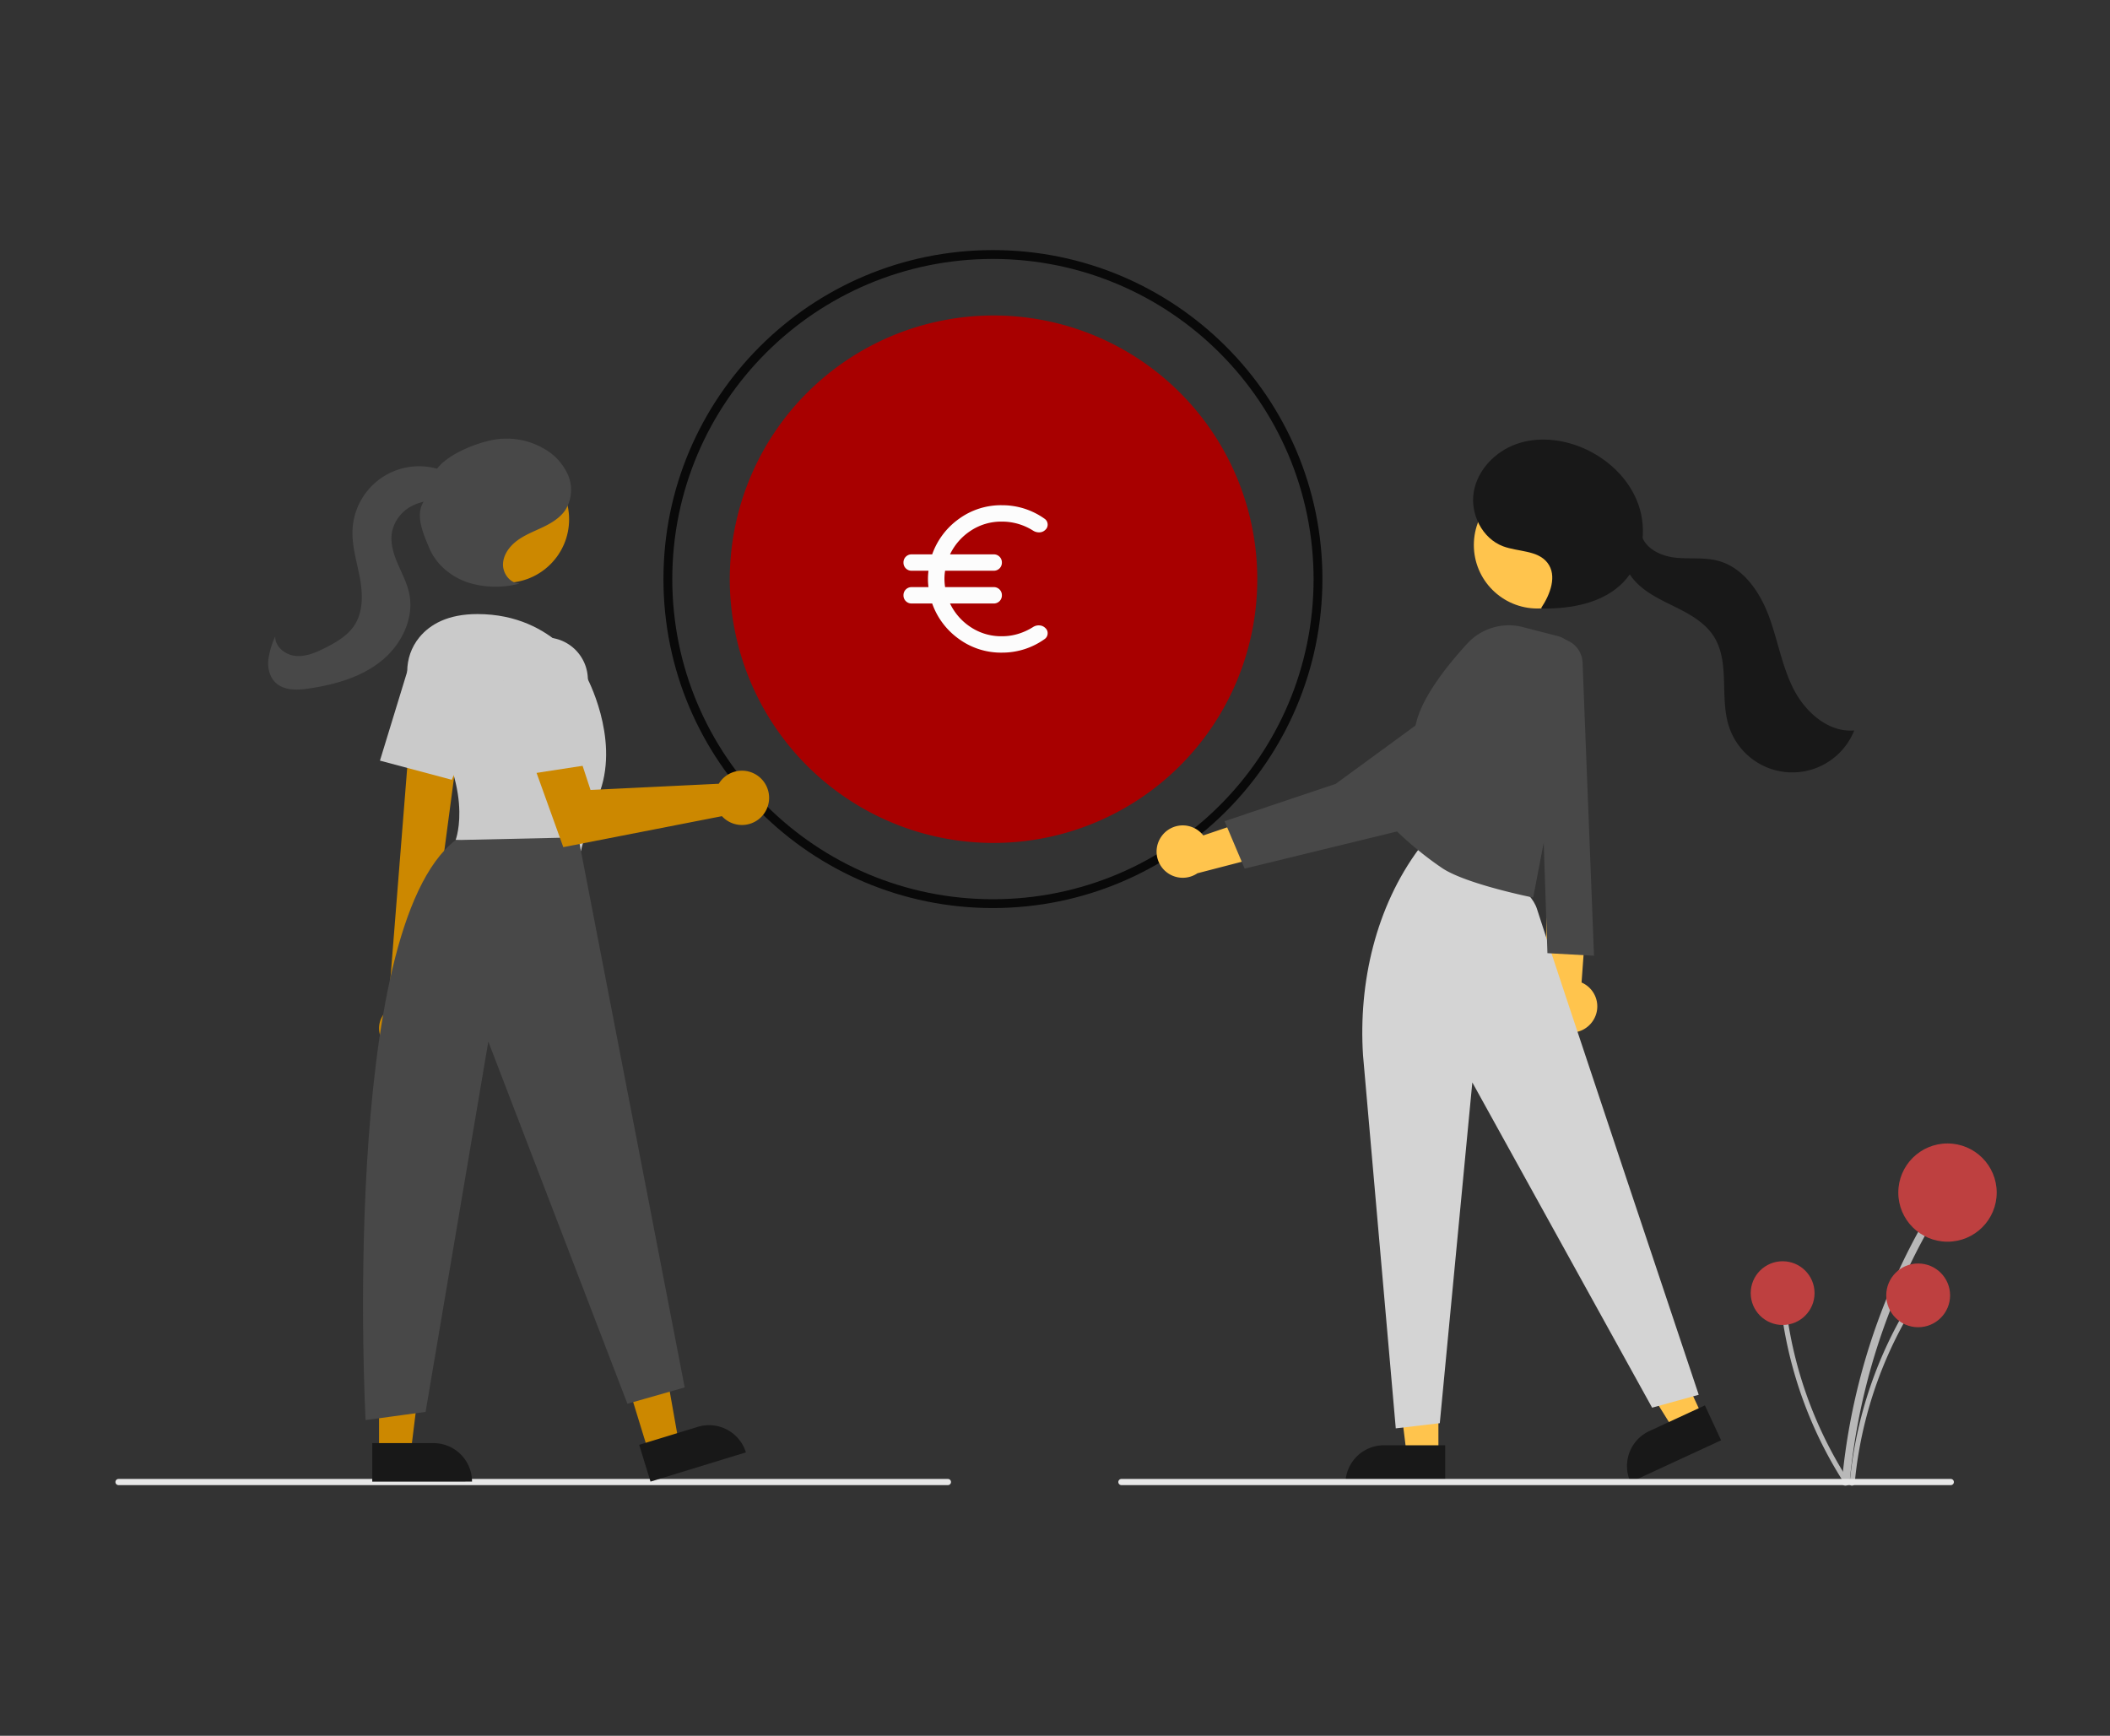 <svg xmlns="http://www.w3.org/2000/svg" width="987" height="812" viewBox="0 0 987 812">
  <rect x="0" y="0" width="987" height="812" fill="#333333" stroke="none"/>
  <g id="currency_debit" transform="translate(10025 -12326)">
    <rect id="bg" width="987" height="812" transform="translate(-10025 12326)" fill="none"/>
    <g id="content" transform="translate(-9971 12442.999)">
      <path id="Path_50459" data-name="Path 50459" d="M123.559,0A123.375,123.375,0,1,1,0,123.374,123.467,123.467,0,0,1,123.559,0Z" transform="translate(287.371 30.581)" fill="#a80000"/>
      <path id="Path_50428" data-name="Path 50428" d="M602.468,518.613c-85.121,0-154.126-68.9-154.126-153.9s69-153.9,154.126-153.9,154.126,68.9,154.126,153.9C756.5,449.671,687.55,518.517,602.468,518.613Zm0-303.665c-82.838,0-149.992,67.053-149.992,149.768S519.63,514.484,602.468,514.484,752.46,447.43,752.46,364.716c-.094-82.676-67.193-149.675-149.992-149.768Z" transform="translate(-192 -210.82)" fill="#090909"/>
      <path id="Path_50430" data-name="Path 50430" d="M907.461,708.71a297.54,297.54,0,0,1,24.692-94.019q5.573-12.43,12.267-24.314c1.147-2.038-1.991-3.87-3.138-1.831a301.726,301.726,0,0,0-33.657,92.713q-2.527,13.629-3.8,27.451c-.215,2.324,3.42,2.31,3.634,0Z" transform="translate(-96.238 -132.447)" fill="#b8b8b8"/>
      <ellipse id="Ellipse_878" data-name="Ellipse 878" cx="23.015" cy="22.98" rx="23.015" ry="22.98" transform="translate(833.971 417.911)" fill="#be4040"/>
      <path id="Path_50431" data-name="Path 50431" d="M909.182,701.845A193.028,193.028,0,0,1,925.2,640.851q3.615-8.064,7.958-15.773a1.179,1.179,0,0,0-2.036-1.188,195.737,195.737,0,0,0-21.835,60.148q-1.639,8.842-2.464,17.809c-.14,1.508,2.219,1.5,2.357,0Z" transform="translate(-95.604 -124.972)" fill="#b8b8b8"/>
      <ellipse id="Ellipse_879" data-name="Ellipse 879" cx="14.931" cy="14.908" rx="14.931" ry="14.908" transform="translate(828.335 474.064)" fill="#be4040"/>
      <path id="Path_50432" data-name="Path 50432" d="M911.674,700.288a193.115,193.115,0,0,1-24.941-57.931q-2.117-8.579-3.441-17.325a1.18,1.18,0,0,0-2.337.313,195.723,195.723,0,0,0,19.833,60.835q4.154,7.978,9.027,15.555c.819,1.275,2.672-.181,1.859-1.448Z" transform="translate(-101.07 -124.823)" fill="#b8b8b8"/>
      <ellipse id="Ellipse_880" data-name="Ellipse 880" cx="14.931" cy="14.908" rx="14.931" ry="14.908" transform="translate(764.934 473.017)" fill="#be4040"/>
      <g id="Person_2" data-name="Person 2" transform="translate(487.012 88.632)">
        <path id="Path_50429" data-name="Path 50429" d="M641.479,440.515a12.2,12.2,0,0,1,19.552-.426l40.983-13.909-5.681,21.731-38.047,9.877a12.238,12.238,0,0,1-16.807-17.273Z" transform="translate(-639.168 -254.906)" fill="#ffc44d"/>
        <path id="Path_50433" data-name="Path 50433" d="M811.632,519.906a12.154,12.154,0,0,0-5.351-17.868l3.138-43.107L789.793,469.9l.029,39.253a12.244,12.244,0,0,0,21.81,10.749Z" transform="translate(-607.486 -248.045)" fill="#ffc44d"/>
        <path id="Path_50435" data-name="Path 50435" d="M515.435,476.141h-14.85l-7.064-57.194h21.917Z" transform="translate(-383.599 -1.438)" fill="#ffc44d"/>
        <path id="Path_50436" data-name="Path 50436" d="M493.741,462.731h28.64v18.005H475.708A18.019,18.019,0,0,1,493.741,462.731Z" transform="translate(-387.362 7.734)" fill="#181818"/>
        <path id="Path_50437" data-name="Path 50437" d="M621.282,460.572l-13.477,6.23-30.476-48.938,19.889-9.193Z" transform="translate(-365.891 -3.591)" fill="#ffc44d"/>
        <path id="Path_50438" data-name="Path 50438" d="M18.028.01,46.66.027l.01,18.01L.01,18.01h0A17.994,17.994,0,0,1,18.028.01Z" transform="translate(214.142 471.389) rotate(-24.841)" fill="#181818"/>
        <path id="Path_50439" data-name="Path 50439" d="M718.957,539.489,734.272,714l20.592-2.419,15.219-159.41L854.19,704.328l21.8-6.047s-70.177-209.6-75.628-227.141c-5.975-19.225-53.3-26.609-53.3-26.609l-1.817-1.814C724.918,470.049,716.773,505.511,718.957,539.489Z" transform="translate(-622.382 -251.442)" fill="#d4d4d4"/>
        <ellipse id="Ellipse_881" data-name="Ellipse 881" cx="29.751" cy="29.706" rx="29.751" ry="29.706" transform="translate(148.413 19.619)" fill="#ffc44d"/>
        <path id="Path_50441" data-name="Path 50441" d="M766.688,411.738s-11.119,23.077-27.048,36.284c-5.6-4.777-9.036-8.333-9.036-8.333s1.792-8.769,3.985-19.146C747.938,413.505,761.7,409.066,766.688,411.738Z" transform="translate(-619.849 -258.096)" fill="#3b7a3b" opacity="0.2"/>
        <g id="Group_16082" data-name="Group 16082">
          <path id="Path_50434" data-name="Path 50434" d="M807.386,372.745l5.367,137.177-21.8-1.21L786.1,364.784l4.6-2.161a11.707,11.707,0,0,1,16.683,10.121Z" transform="translate(-608.122 -268.452)" fill="#484848"/>
          <path id="Path_50440" data-name="Path 50440" d="M816.691,376.164,796.014,483.771s-31.421-6.265-42.614-13.812c-4.434-3-8.455-6.1-11.847-8.9-.666-.544-1.3-1.089-1.913-1.609-5.6-4.777-9.036-8.333-9.036-8.333s1.792-8.769,3.985-19.146c2.447-11.623,5.415-25.278,6.929-30.854,3.331-12.228,14.766-26.476,23.681-36.176a26.356,26.356,0,0,1,26.007-7.692l16.134,4.161A12.751,12.751,0,0,1,816.691,376.164Z" transform="translate(-619.85 -269.521)" fill="#484848"/>
          <path id="Path_50442" data-name="Path 50442" d="M800.18,377.006a19.789,19.789,0,0,0-3.429-1.36,15.153,15.153,0,0,0-13.985,3.217l-65.358,47.8-51.982,17.459,9.392,22.183,77.493-18.9L803.707,401.8a15.413,15.413,0,0,0-3.527-24.8Z" transform="translate(-633.62 -265.604)" fill="#484848"/>
        </g>
        <path id="Path_50443" data-name="Path 50443" d="M793.267,363.328c4.234-6.328,7.576-15.1,2.914-21.125-4.6-5.944-13.678-5.068-20.726-7.7-9.816-3.663-15.51-15.178-13.734-25.491s10.066-18.861,19.943-22.359,21.014-2.36,30.686,1.668c11.906,4.959,22.12,14.55,26.4,26.7s1.993,26.739-6.891,36.078c-9.526,10.013-24.475,12.681-38.3,12.519" transform="translate(-613.342 -284.571)" fill="#181818"/>
        <path id="Path_50444" data-name="Path 50444" d="M827.724,320.915c1.212,6.762,8.641,10.6,15.469,11.447s13.891-.238,20.538,1.535c11.718,3.126,19.447,14.378,23.7,25.72S893.573,383.2,899.1,393.98s16.243,20.285,28.331,19.276a31.185,31.185,0,0,1-58.62-1.9c-4.44-13.688.657-30.011-7.108-42.131-4.3-6.707-11.717-10.652-18.871-14.167s-14.664-7.123-19.46-13.483-5.755-16.4.156-21.747" transform="translate(-601.081 -277.185)" fill="#181818"/>
      </g>
      <path id="Path_50445" data-name="Path 50445" d="M1013.807,689.463H625.838a1.44,1.44,0,1,1,0-2.88h387.97a1.44,1.44,0,1,1,0,2.88Z" transform="translate(-155.278 -111.723)" fill="#e8e8e8"/>
      <path id="Path_50446" data-name="Path 50446" d="M625.807,689.463H237.838a1.44,1.44,0,1,1,0-2.88h387.97a1.44,1.44,0,1,1,0,2.88Z" transform="translate(-236.395 -111.723)" fill="#e8e8e8"/>
      <g id="person_1" data-name="person 1" transform="translate(71.432 88.183)">
        <path id="Path_50447" data-name="Path 50447" d="M208.732,475.716l14.2-4.351-10.049-56.748-20.953,6.421Z" transform="translate(-30.879 -1.896)" fill="#c80"/>
        <path id="Path_50448" data-name="Path 50448" d="M0,0,46.666.02l.008,18.008-28.636-.012A18.037,18.037,0,0,1,0,0H0Z" transform="translate(223.475 474.247) rotate(162.939)" fill="#181818"/>
        <path id="Path_50449" data-name="Path 50449" d="M101.8,475.309h14.85l7.064-57.194H101.8Z" transform="translate(-49.922 -1.163)" fill="#c80"/>
        <path id="Path_50450" data-name="Path 50450" d="M0,0H46.672V18.005H18.033A18.019,18.019,0,0,1,0,0H0Z" transform="translate(95.369 487.915) rotate(179.997)" fill="#181818"/>
        <path id="Path_50451" data-name="Path 50451" d="M341.979,547.162a11.071,11.071,0,0,1,.385-16.988l11.514-144.769,23.415,5.841L358.544,532.465a11.151,11.151,0,0,1-16.566,14.7Z" transform="translate(-286.317 -262.999)" fill="#c80"/>
        <ellipse id="Ellipse_882" data-name="Ellipse 882" cx="29.751" cy="29.706" rx="29.751" ry="29.706" transform="translate(81.279 8.056)" fill="#c80"/>
        <path id="Path_50452" data-name="Path 50452" d="M354.415,395.262c-7.07-9.692-7.288-23.04.328-32.31,4.97-6.05,13.284-10.891,27.164-10.891,37,0,51.03,29.3,51.03,29.3s15.309,28.024,6.379,53.5-8.93,28.024-8.93,28.024l-58.684-5.1S381.6,432.529,354.415,395.262Z" transform="translate(-284.019 -269.983)" fill="#cacaca"/>
        <path id="Path_50453" data-name="Path 50453" d="M338.543,418.321l12.642-41.3a19.785,19.785,0,0,1,27.977-11.777h0a19.769,19.769,0,0,1,9.042,25.489l-16.072,36.548Z" transform="translate(-286.245 -267.681)" fill="#cacaca"/>
        <path id="Path_50454" data-name="Path 50454" d="M432.714,438.425l49.754,257.314-26.79,7.643-65.063-169.42L361.272,707.2l-28.066,3.821s-12.311-229.22,42.1-271.327Z" transform="translate(-287.624 -251.891)" fill="#484848"/>
        <path id="Path_50455" data-name="Path 50455" d="M486.539,421.657a12.734,12.734,0,0,0-1.166,1.632l-60,2.9-11.554-35.22-20.061,9.52,18.881,52.457,74.206-14.491a12.7,12.7,0,1,0-.305-16.8Z" transform="translate(-274.578 -261.832)" fill="#c80"/>
        <path id="Path_50456" data-name="Path 50456" d="M386.317,383.165a19.758,19.758,0,0,1,20.874-22.015h0a19.8,19.8,0,0,1,18.542,19.708v39.915l-34.363,5.279Z" transform="translate(-276.178 -268.087)" fill="#cacaca"/>
        <path id="Path_50457" data-name="Path 50457" d="M400.559,351.937c-4.465-.019-7.91-4.714-7.71-9.168s3.2-8.373,6.806-11,7.843-4.223,11.868-6.153,8.016-4.337,10.5-8.041a17.775,17.775,0,0,0,1.24-16.333,26.222,26.222,0,0,0-11.305-12.366,34.8,34.8,0,0,0-24.731-3.9c-8.344,1.828-20.779,6.888-25.668,13.883l-5.1,13.858c-5.194,6.236-1.173,15.5,2.02,22.956s9.991,13.069,17.662,15.737a43.418,43.418,0,0,0,24.033.719" transform="translate(-282.986 -284.199)" fill="#484848"/>
        <path id="Path_50458" data-name="Path 50458" d="M385.751,303.542c-2.191-3.507-5.989-5.737-9.915-7.046a31.155,31.155,0,0,0-40.981,27.822c-.416,7.637,1.979,15.105,3.386,22.624s1.687,15.822-2.464,22.25c-3.162,4.9-8.435,7.978-13.64,10.61-4.338,2.194-9.03,4.252-13.873,3.815s-9.71-4.267-9.582-9.121a38.725,38.725,0,0,0-3.248,10.983c-.341,3.817.6,7.936,3.363,10.6,4.013,3.869,10.372,3.586,15.887,2.751,11.94-1.807,24.03-5.2,33.463-12.724s15.692-19.926,13.208-31.726c-1.038-4.929-3.476-9.429-5.447-14.066s-3.509-9.709-2.6-14.664a17.824,17.824,0,0,1,9.076-12.073,23.774,23.774,0,0,1,15.169-2.3c3.391.556,7.624,1.418,9.635-1.364a5.445,5.445,0,0,0-.113-5.816,16.036,16.036,0,0,0-4.352-4.305" transform="translate(-295.367 -281.959)" fill="#484848"/>
      </g>
      <g id="Group_16081" data-name="Group 16081" transform="translate(368.621 119.344)">
        <path id="euro_FILL0_wght400_GRAD0_opsz24_1_" data-name="euro_FILL0_wght400_GRAD0_opsz24 (1)" d="M166.041-771.042a33.376,33.376,0,0,1-20.143-6.417,34.474,34.474,0,0,1-12.469-16.569h-9.592a3.716,3.716,0,0,1-2.734-1.1,3.7,3.7,0,0,1-1.1-2.73,3.7,3.7,0,0,1,1.1-2.73,3.716,3.716,0,0,1,2.734-1.1H131.7a28.789,28.789,0,0,1-.24-4.262,32.015,32.015,0,0,1,.24-3.4h-7.865a3.716,3.716,0,0,1-2.734-1.1,3.7,3.7,0,0,1-1.1-2.73,3.7,3.7,0,0,1,1.1-2.729,3.715,3.715,0,0,1,2.734-1.1h9.592A34.474,34.474,0,0,1,145.9-833.583,33.377,33.377,0,0,1,166.041-840a34.24,34.24,0,0,1,10.6,1.628,34.281,34.281,0,0,1,9.352,4.693,3.232,3.232,0,0,1,1.439,2.538,3.143,3.143,0,0,1-1.055,2.634,3.967,3.967,0,0,1-2.782,1.2,5.1,5.1,0,0,1-2.973-.814,27.224,27.224,0,0,0-6.858-3.113,26.871,26.871,0,0,0-7.721-1.1,25.781,25.781,0,0,0-14.58,4.262,27.177,27.177,0,0,0-9.688,11.062H162.2a3.715,3.715,0,0,1,2.734,1.1,3.7,3.7,0,0,1,1.1,2.729,3.7,3.7,0,0,1-1.1,2.73,3.716,3.716,0,0,1-2.734,1.1H139.471a23.58,23.58,0,0,0-.288,4.549,28.211,28.211,0,0,0,.288,3.113H162.2a3.716,3.716,0,0,1,2.734,1.1,3.7,3.7,0,0,1,1.1,2.73,3.7,3.7,0,0,1-1.1,2.73,3.716,3.716,0,0,1-2.734,1.1H141.773a27.178,27.178,0,0,0,9.688,11.062,25.781,25.781,0,0,0,14.58,4.262,25.832,25.832,0,0,0,7.721-1.149,28.533,28.533,0,0,0,6.858-3.161,4.842,4.842,0,0,1,2.973-.766,4.157,4.157,0,0,1,2.782,1.245,3.144,3.144,0,0,1,1.055,2.634,3.231,3.231,0,0,1-1.439,2.538,34.273,34.273,0,0,1-9.352,4.693A34.238,34.238,0,0,1,166.041-771.042Z" transform="translate(-120 840)" fill="#fcfcfc"/>
      </g>
    </g>
  </g>
</svg>
